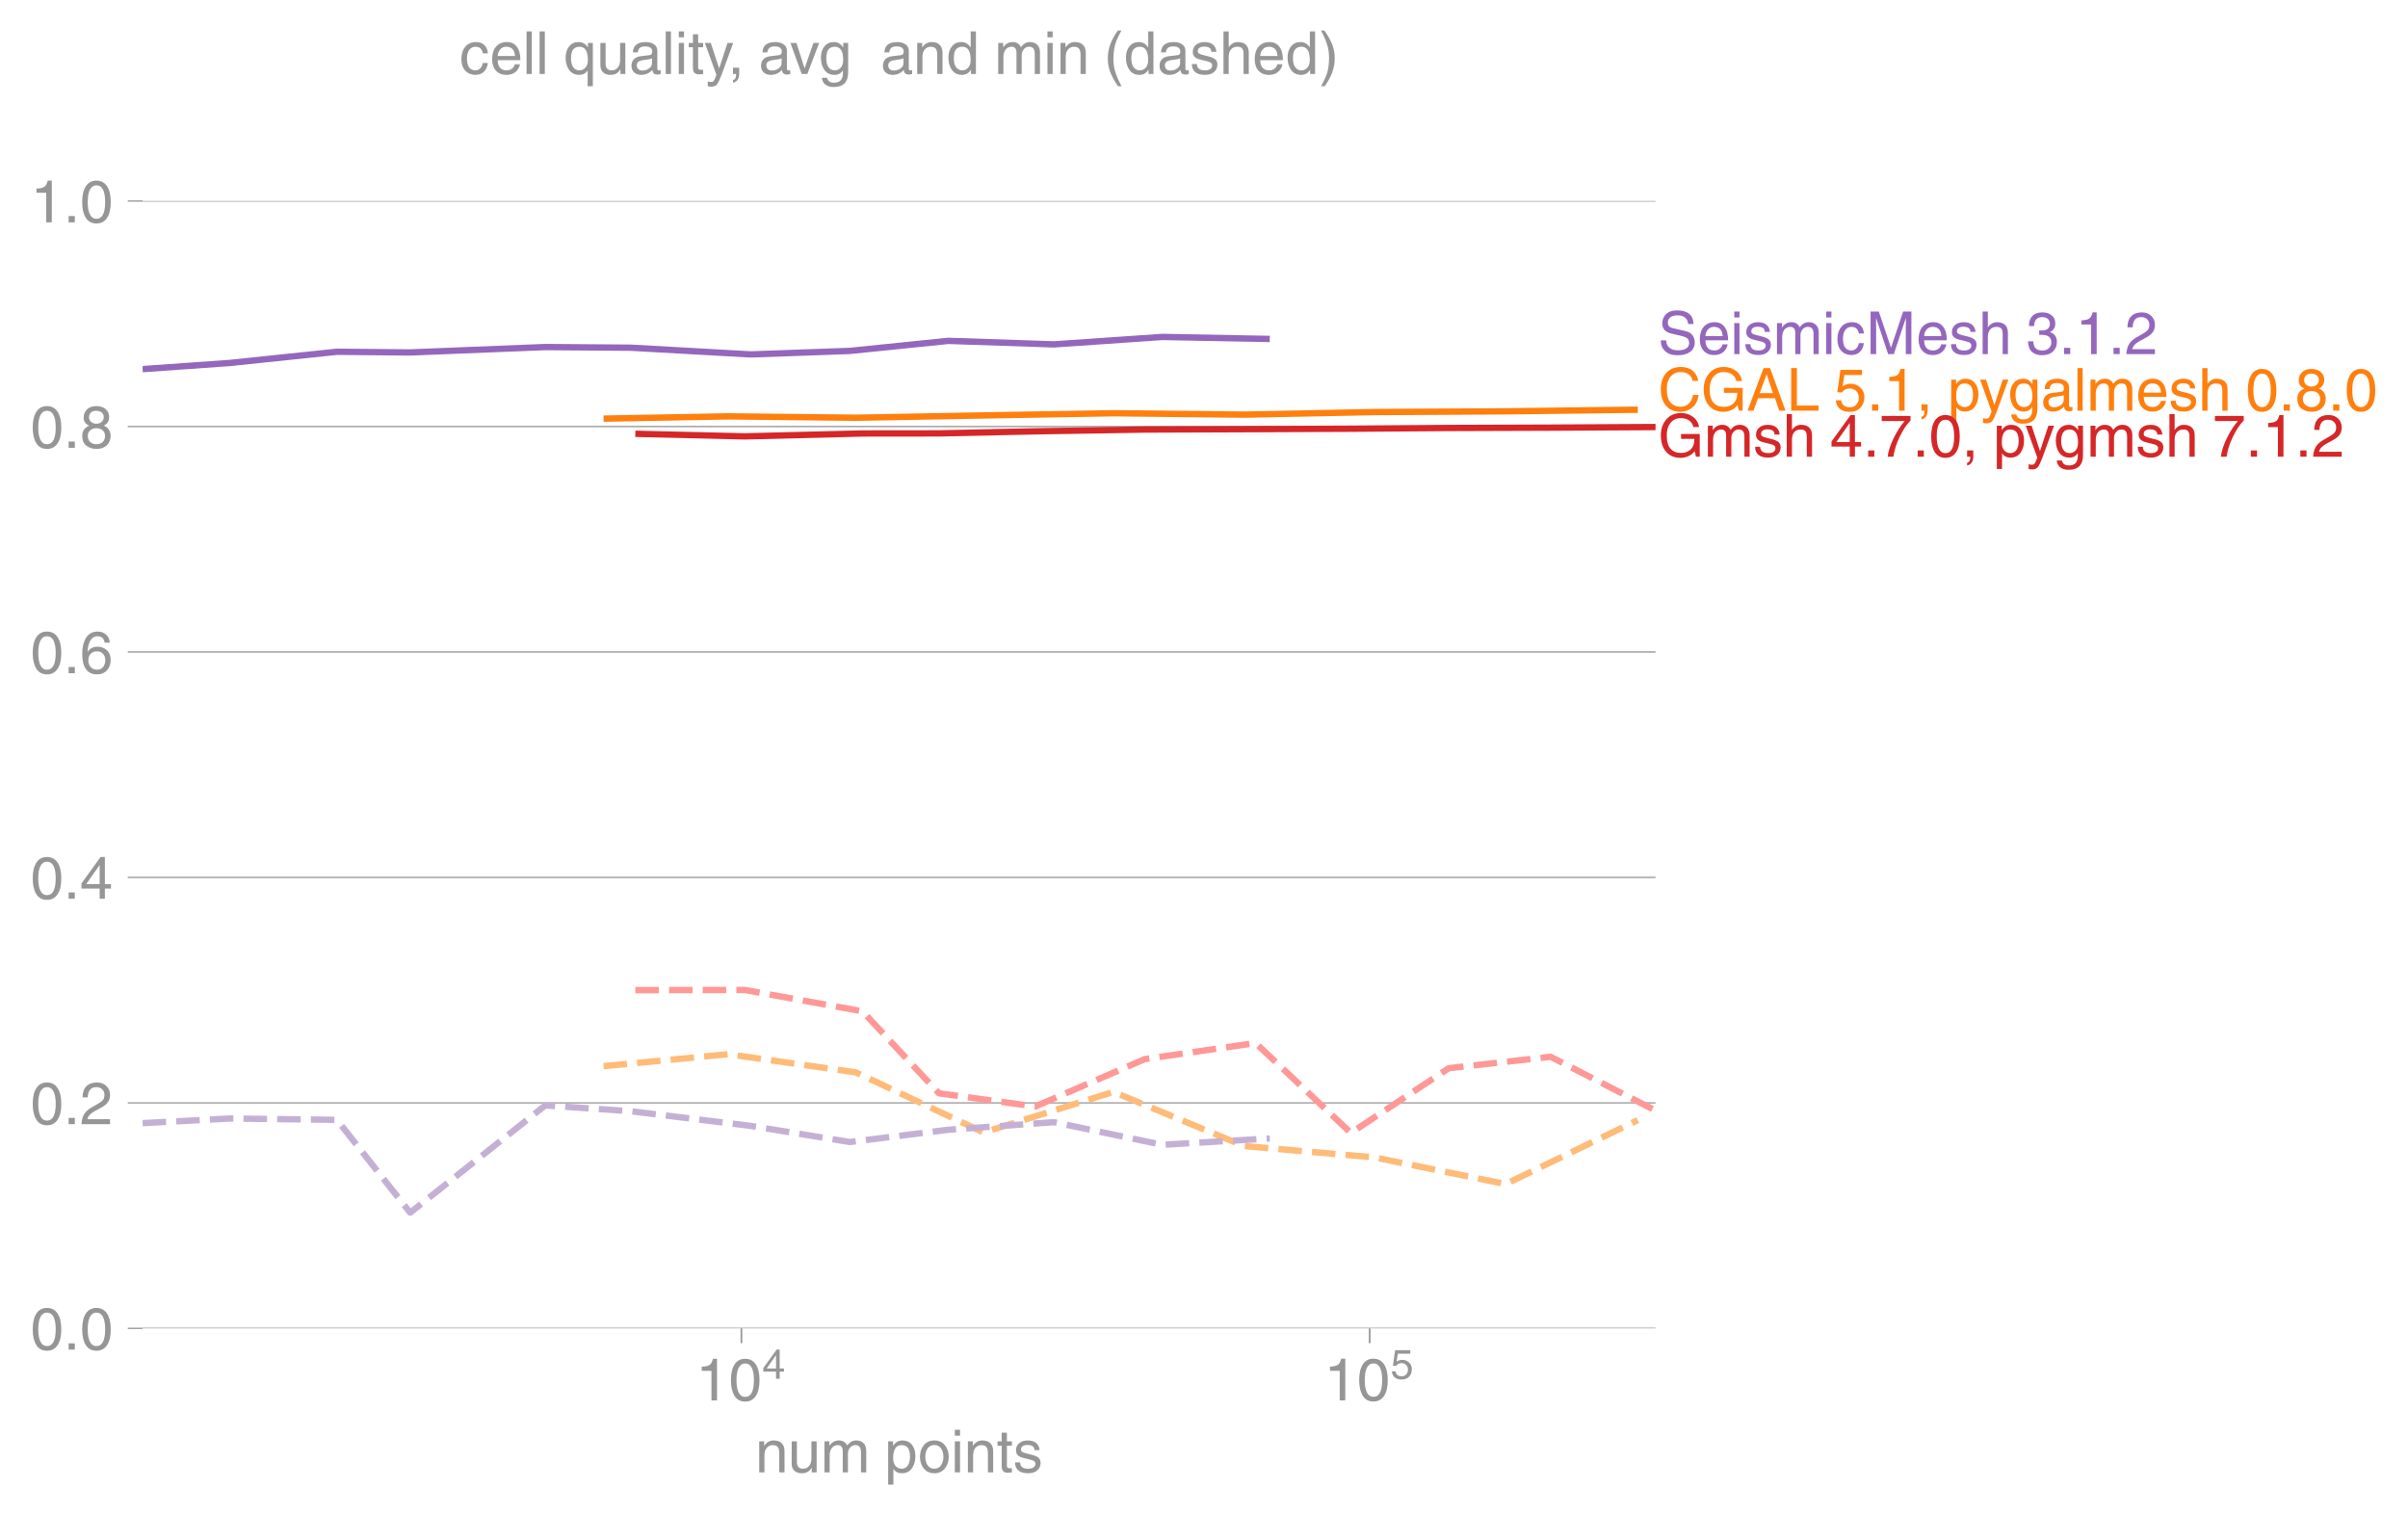 <svg height="476.892" viewBox="0 0 568.401 357.669" width="757.868" xmlns="http://www.w3.org/2000/svg" xmlns:xlink="http://www.w3.org/1999/xlink"><defs><style>*{stroke-linecap:butt;stroke-linejoin:round}</style></defs><g id="figure_1"><path d="M0 357.67h568.401V0H0z" fill="none" id="patch_1"/><g id="axes_1"><path d="M33.66 313.574h357.12V47.462H33.66z" fill="none" id="patch_2"/><g id="matplotlib.axis_1"><g id="xtick_1"><g id="line2d_1"><defs><path d="M0 0v3.5" id="m36379e196d" stroke="#969696" stroke-width=".4"/></defs><use x="175.006" xlink:href="#m36379e196d" y="313.574" fill="#969696" stroke="#969696" stroke-width=".4"/></g><g transform="matrix(.14 0 0 -.14 164.226 330.623)" fill="#969696" id="text_1"><defs><path d="M35.89 0h-9.374v49.906H10.109v6.985q8.594.28 12.782 2.75Q27.094 62.109 29 70.313h6.89z" id="HelveticaWorld-Regular-49"/><path d="M42.484 34.188q0 14.109-3.734 21.156-3.734 7.062-10.969 7.062-7.078 0-10.89-7.062-3.797-7.047-3.797-21.157 0-13.671 3.75-20.937Q20.609 6 27.78 6q7.235 0 10.969 7 3.734 7.016 3.734 21.188zm9.422 0q0-17.297-6.25-26.704-6.25-9.39-17.875-9.39-12.062 0-18.062 9.734-6 9.75-6 26.36 0 17.03 6.14 26.578 6.157 9.547 17.922 9.547 11.625 0 17.875-9.5t6.25-26.626z" id="HelveticaWorld-Regular-48"/><path d="M10.594 24.703h22.61v31.89h-.188zM42 17.093V0h-8.797v17.094H2.484v8.593L34.72 70.314H42v-45.61h10.297v-7.61z" id="HelveticaWorld-Regular-52"/></defs><use transform="translate(0 .173)" xlink:href="#HelveticaWorld-Regular-49"/><use transform="translate(55.615 .173)" xlink:href="#HelveticaWorld-Regular-48"/><use transform="matrix(.7 0 0 .7 112.146 36.781)" xlink:href="#HelveticaWorld-Regular-52"/></g></g><g id="xtick_2"><use x="323.304" xlink:href="#m36379e196d" y="313.574" fill="#969696" stroke="#969696" stroke-width=".4" id="line2d_2"/><g transform="matrix(.14 0 0 -.14 312.524 330.623)" fill="#969696" id="text_2"><defs><path d="M14.703 40.922q5.813 4.39 13.625 4.39 9.469 0 16.281-6.296 6.813-6.297 6.813-16.22 0-10.78-6.578-17.796-6.563-7-18.422-7-10.313 0-16.266 5.047Q4.203 8.109 3.22 17.39h9.094q.671-5.672 4.437-8.672 3.766-3 10.453-3 6.485 0 10.64 4.484Q42 14.703 42 21.688q0 7.125-4.36 11.421-4.343 4.297-11.218 4.297-7.813 0-13.047-6.687l-7.563.39 5.266 37.594h36.438v-8.5H17.672z" id="HelveticaWorld-Regular-53"/></defs><use transform="translate(0 .3)" xlink:href="#HelveticaWorld-Regular-49"/><use transform="translate(55.615 .3)" xlink:href="#HelveticaWorld-Regular-48"/><use transform="matrix(.7 0 0 .7 112.146 36.908)" xlink:href="#HelveticaWorld-Regular-53"/></g></g><g transform="matrix(.14 0 0 -.14 178.293 347.57)" fill="#969696" id="text_3"><defs><path d="M49.219 0h-8.844v32.172q0 7.422-2.594 10.578-2.578 3.156-8.578 3.156-5.906 0-9.875-4.5-3.953-4.484-3.953-12.89V0H6.594v52.297h8.297v-7.375h.203q6.203 8.89 15.812 8.89 8.89 0 13.594-4.718 4.719-4.703 4.719-13.5z" id="HelveticaWorld-Regular-110"/><path d="M6.11 52.297h8.78V17.578q0-5.765 2.61-8.625Q20.125 6.11 25 6.11q6.781 0 10.594 4.797 3.812 4.813 3.812 12.578v28.813h8.782V0H39.89v7.625l-.188.188q-4.984-9.329-16.61-9.329-7.515 0-12.25 4.094Q6.11 6.688 6.11 14.703z" id="HelveticaWorld-Regular-117"/><path d="M6.594 52.297h8.297v-7.375h.203q5.906 8.89 15.812 8.89 9.813 0 13.922-8.5 3.75 4.594 7.266 6.547 3.515 1.953 8.703 1.953 6.781 0 11.484-4.453Q77 44.922 77 36.187V0h-8.781v33.797q0 6.094-2.297 9.094-2.297 3.015-7.422 3.015-5.172 0-8.75-4.203-3.563-4.203-3.563-9.812V0h-8.78v36.188q0 4.53-2.11 7.124-2.094 2.594-6.094 2.594-6.297 0-10.062-4.687-3.766-4.688-3.766-12.703V0H6.594z" id="HelveticaWorld-Regular-109"/><path d="M14.984 23.688q0-8.407 4.094-13 4.11-4.579 10.219-4.579 6.687 0 10.39 5.438 3.72 5.453 3.72 14.765 0 10.22-3.563 14.907-3.563 4.687-10.735 4.687-6.984 0-10.562-5.5-3.563-5.5-3.563-16.718zm-8.39 28.609h8.297v-7.375h.203q5.61 8.89 15.625 8.89 10.11 0 15.937-7.359 5.828-7.344 5.828-18.766 0-12.796-5.953-21Q40.578-1.515 29.5-1.515q-9.094 0-13.922 7.032h-.203v-26.22H6.594z" id="HelveticaWorld-Regular-112"/><path d="M12.703 26.219q0-8.735 3.953-14.375 3.953-5.64 11.219-5.64 7.531 0 11.438 5.905 3.906 5.907 3.906 14.11 0 8.297-3.907 14.078-3.906 5.797-11.437 5.797-6.969 0-11.078-5.453-4.094-5.438-4.094-14.422zm-8.984 0q0 11.672 6.484 19.625 6.5 7.968 17.672 7.968 11.438 0 17.875-8.062 6.453-8.047 6.453-19.531 0-11.516-6.406-19.625-6.39-8.11-17.922-8.11-11.078 0-17.625 7.86-6.531 7.86-6.531 19.875z" id="HelveticaWorld-Regular-111"/><path d="M6.594 61.813v9.968h8.781v-9.969zM15.375 0H6.594v52.297h8.781z" id="HelveticaWorld-Regular-105"/><path d="M17.188 45.016V10.984q0-2 1.093-3.046 1.11-1.047 3.938-1.047h3.375V0Q20.797-.688 19-.688q-5.516 0-8.063 2.641-2.53 2.64-2.53 8.547v34.516H1.311v7.28h7.094v14.595h8.781V52.297h8.407v-7.281z" id="HelveticaWorld-Regular-116"/><path d="M36.078 37.406q-.187 4.688-3.344 6.735-3.14 2.047-9.047 2.047-4.296 0-7.359-1.907-3.047-1.89-3.047-5.468 0-2.829 1.797-4.172 1.813-1.344 7.828-2.86l8.688-2.187q7.906-2 11.297-5.11 3.406-3.093 3.406-8.656 0-7.719-5.64-12.531-5.641-4.813-15.063-4.813-11 0-16.64 4.563-5.626 4.578-5.735 13.75h8.5q.203-5.422 3.594-8.063 3.39-2.625 10.171-2.625 5.516 0 8.766 2.188 3.25 2.203 3.25 6.11 0 2.78-2.11 4.437-2.093 1.672-8.296 3.078l-10.203 2.5q-6.203 1.562-9.157 4.656-2.953 3.094-2.953 8.031 0 7.72 5.516 12.203 5.531 4.5 14.406 4.5 9.485 0 14.531-4.624 5.047-4.61 5.344-11.782z" id="HelveticaWorld-Regular-115"/></defs><use xlink:href="#HelveticaWorld-Regular-110"/><use x="55.176" xlink:href="#HelveticaWorld-Regular-117"/><use x="109.961" xlink:href="#HelveticaWorld-Regular-109"/><use x="192.969" xlink:href="#HelveticaWorld-Regular-32"/><use x="217.383" xlink:href="#HelveticaWorld-Regular-112"/><use x="273.877" xlink:href="#HelveticaWorld-Regular-111"/><use x="329.785" xlink:href="#HelveticaWorld-Regular-105"/><use x="351.807" xlink:href="#HelveticaWorld-Regular-110"/><use x="406.982" xlink:href="#HelveticaWorld-Regular-116"/><use x="434.668" xlink:href="#HelveticaWorld-Regular-115"/></g></g><g id="matplotlib.axis_2"><g id="ytick_1"><path clip-path="url(#p2e1c03598a)" d="M33.66 313.574h357.12" fill="none" stroke="#969696" stroke-linecap="square" stroke-width=".3" id="line2d_3"/><g id="line2d_4"><defs><path d="M0 0h-3.5" id="m085da8738e" stroke="#969696" stroke-width=".3"/></defs><use x="33.66" xlink:href="#m085da8738e" y="313.574" fill="#969696" stroke="#969696" stroke-width=".3"/></g><g transform="matrix(.14 0 0 -.14 7.2 318.598)" fill="#969696" id="text_4"><defs><path d="M19.094 0H8.687v10.594h10.407z" id="HelveticaWorld-Regular-46"/></defs><use xlink:href="#HelveticaWorld-Regular-48"/><use x="55.615" xlink:href="#HelveticaWorld-Regular-46"/><use x="83.398" xlink:href="#HelveticaWorld-Regular-48"/></g></g><g id="ytick_2"><path clip-path="url(#p2e1c03598a)" d="M33.66 260.351h357.12" fill="none" stroke="#969696" stroke-linecap="square" stroke-width=".3" id="line2d_5"/><use x="33.66" xlink:href="#m085da8738e" y="260.351" fill="#969696" stroke="#969696" stroke-width=".3" id="line2d_6"/><g transform="matrix(.14 0 0 -.14 7.2 265.376)" fill="#969696" id="text_5"><defs><path d="M4.39 45.125q0 12.39 6.391 18.781 6.406 6.407 17.938 6.407 9.656 0 15.812-5.86 6.157-5.86 6.157-15.14 0-7.22-3.547-12.188-3.532-4.953-10.422-8.703l-12.11-6.64Q13.922 15.921 12.5 8.296h38.188V0H2.593q.39 9.906 4.297 16.5 3.906 6.594 12.203 11.375l12.593 7.328q5.032 2.89 7.329 5.984 2.297 3.094 2.297 8.516 0 5.375-3.766 9.031-3.75 3.672-10.156 3.672-7.078 0-10.594-4.672-3.516-4.656-3.61-12.609z" id="HelveticaWorld-Regular-50"/></defs><use xlink:href="#HelveticaWorld-Regular-48"/><use x="55.615" xlink:href="#HelveticaWorld-Regular-46"/><use x="83.398" xlink:href="#HelveticaWorld-Regular-50"/></g></g><g id="ytick_3"><path clip-path="url(#p2e1c03598a)" d="M33.66 207.129h357.12" fill="none" stroke="#969696" stroke-linecap="square" stroke-width=".3" id="line2d_7"/><use x="33.66" xlink:href="#m085da8738e" y="207.129" fill="#969696" stroke="#969696" stroke-width=".3" id="line2d_8"/><g transform="matrix(.14 0 0 -.14 7.2 212.153)" fill="#969696" id="text_6"><use xlink:href="#HelveticaWorld-Regular-48"/><use x="55.615" xlink:href="#HelveticaWorld-Regular-46"/><use x="83.398" xlink:href="#HelveticaWorld-Regular-52"/></g></g><g id="ytick_4"><path clip-path="url(#p2e1c03598a)" d="M33.66 153.906h357.12" fill="none" stroke="#969696" stroke-linecap="square" stroke-width=".3" id="line2d_9"/><use x="33.66" xlink:href="#m085da8738e" y="153.906" fill="#969696" stroke="#969696" stroke-width=".3" id="line2d_10"/><g transform="matrix(.14 0 0 -.14 7.2 158.931)" fill="#969696" id="text_7"><defs><path d="M14.11 21.578q0-6.875 4.093-11.234Q22.313 6 28.906 6q6.297 0 10.032 4.438 3.734 4.453 3.734 11.687 0 6.297-3.688 10.547-3.687 4.25-10.468 4.25-6.594 0-10.5-4.156-3.907-4.157-3.907-11.188zM41.702 51.61q-.984 5.375-3.984 8.078-3 2.72-8.125 2.72-8.11 0-12.36-7.923-4.25-7.906-4.343-18.109l.203-.188q5.61 8.641 16.687 8.641 8.844 0 15.438-5.86 6.593-5.859 6.593-16.452 0-10.5-6.25-17.47-6.25-6.952-16.843-6.952-12.219 0-18.563 8.687-6.344 8.703-6.344 25.938 0 16.593 6.485 27.093 6.5 10.5 19.484 10.5 8.407 0 14.219-5.015 5.813-5 6.297-13.688z" id="HelveticaWorld-Regular-54"/></defs><use xlink:href="#HelveticaWorld-Regular-48"/><use x="55.615" xlink:href="#HelveticaWorld-Regular-46"/><use x="83.398" xlink:href="#HelveticaWorld-Regular-54"/></g></g><g id="ytick_5"><path clip-path="url(#p2e1c03598a)" d="M33.66 100.684h357.12" fill="none" stroke="#969696" stroke-linecap="square" stroke-width=".3" id="line2d_11"/><use x="33.66" xlink:href="#m085da8738e" y="100.684" fill="#969696" stroke="#969696" stroke-width=".3" id="line2d_12"/><g transform="matrix(.14 0 0 -.14 7.2 105.709)" fill="#969696" id="text_8"><defs><path d="M27.594 40.578q5.422 0 8.953 3.094 3.547 3.11 3.547 8.234 0 4.594-3.407 7.547-3.39 2.953-9.687 2.953-5.61 0-8.672-3.11-3.047-3.093-3.047-7.874 0-5.125 3.813-7.984 3.812-2.86 8.5-2.86zm.093-7.562q-6.78 0-10.64-3.766-3.86-3.766-3.86-9.234 0-6.297 3.907-10.157Q21 6 28.219 6q6.406 0 10.234 3.86 3.828 3.859 3.828 10.265 0 5.469-3.828 9.172-3.828 3.719-10.766 3.719zM49.22 52.203q0-10.594-9.032-14.797 6.204-2.781 8.86-7.36 2.656-4.562 2.656-9.733 0-10.016-6.453-16.125-6.438-6.094-17.375-6.094-9.563 0-16.813 5.25-7.25 5.25-7.25 17.062 0 11.922 11.907 16.907-9.516 3.796-9.516 13.671 0 8.297 5.64 13.813 5.641 5.516 15.641 5.516 10.016 0 15.875-5.204 5.86-5.203 5.86-12.906z" id="HelveticaWorld-Regular-56"/></defs><use xlink:href="#HelveticaWorld-Regular-48"/><use x="55.615" xlink:href="#HelveticaWorld-Regular-46"/><use x="83.398" xlink:href="#HelveticaWorld-Regular-56"/></g></g><g id="ytick_6"><path clip-path="url(#p2e1c03598a)" d="M33.66 47.462h357.12" fill="none" stroke="#969696" stroke-linecap="square" stroke-width=".3" id="line2d_13"/><use x="33.66" xlink:href="#m085da8738e" y="47.462" fill="#969696" stroke="#969696" stroke-width=".3" id="line2d_14"/><g transform="matrix(.14 0 0 -.14 7.2 52.486)" fill="#969696" id="text_9"><use xlink:href="#HelveticaWorld-Regular-49"/><use x="55.615" xlink:href="#HelveticaWorld-Regular-46"/><use x="83.398" xlink:href="#HelveticaWorld-Regular-48"/></g></g></g><path clip-path="url(#p2e1c03598a)" d="M142.47 98.824l29.428-.535 30.126.325 30.14-.547 30.657-.516 30.785.332 30.821-.612 30.975-.17 31.193-.387" fill="none" stroke="#ff7f0e" stroke-linecap="square" stroke-width="1.5" id="line2d_15"/><path clip-path="url(#p2e1c03598a)" d="M142.47 251.68l29.428-2.821 30.126 4.292 30.14 14.19 30.657-9.587 30.785 12.776 30.821 2.69 30.975 6.3 31.193-15.097" fill="none" stroke="#ffbb78" stroke-dasharray="5.55,2.4" stroke-width="1.5" id="line2d_16"/><path clip-path="url(#p2e1c03598a)" d="M149.968 102.404l25.8.61 27.82-.685 18.045-.02 22.742-.489 25.866-.42 26.142-.096 22.484-.101L342 101.03l24.025-.082 24.756-.14" fill="none" stroke="#d62728" stroke-linecap="square" stroke-width="1.5" id="line2d_17"/><path clip-path="url(#p2e1c03598a)" d="M149.968 233.74l25.8-.047 27.82 5.04 18.045 19.354 22.742 3.119 25.866-11.194 26.142-3.783 22.484 21.215L342 252.162l24.025-2.694 24.756 12.694" fill="none" stroke="#ff9896" stroke-dasharray="5.55,2.4" stroke-width="1.5" id="line2d_18"/><path clip-path="url(#p2e1c03598a)" d="M33.66 87.135l20.563-1.449 25.31-2.646 17.283.16 31.903-1.275 20.243.156 28.284 1.586 23.356-.829 23.235-2.373 24.959.83 25.554-1.756 25.384.475" fill="none" stroke="#9467bd" stroke-linecap="square" stroke-width="1.5" id="line2d_19"/><path clip-path="url(#p2e1c03598a)" d="M33.66 265.135l20.563-1.095 25.31.316 17.283 21.91 31.903-25.325 20.243 1.386 28.284 3.459 23.356 3.805 23.235-2.896 24.959-1.788 25.554 5.34 25.384-1.496" fill="none" stroke="#c5b0d5" stroke-dasharray="5.55,2.4" stroke-width="1.5" id="line2d_20"/><g transform="matrix(.14 0 0 -.14 391.418 96.94)" fill="#ff7f0e" id="text_10"><defs><path d="M58.016 50.203q-1.625 7.313-6.782 11.094-5.14 3.797-13.343 3.797-10.594 0-17.047-7.703-6.438-7.688-6.438-20.766 0-15.14 6.094-22.547 6.11-7.39 17.688-7.39 7.609 0 13.093 5.046 5.5 5.063 7.407 14.688h9.421Q66.22 12.594 57.625 5.344t-20.906-7.25q-14.703 0-23.516 10.11Q4.391 18.311 4.391 36.28q0 17.328 9.203 27.36 9.203 10.047 24.297 10.047 12.5 0 20.265-6.454 7.766-6.437 9.235-17.03z" id="HelveticaWorld-Regular-67"/><path d="M38.484 38.375h31.532V0h-6.297l-2.344 9.281Q56.781 3.421 50.578.75q-6.187-2.656-12.875-2.656-10.797 0-18.047 4.703-7.25 4.719-11.265 13.015-4 8.313-4 20.72 0 15.468 9.203 26.312 9.203 10.843 24.781 10.843 11.625 0 20.313-6.5Q67.39 60.688 68.796 50h-9.375q-1.703 7.078-7.219 11.078-5.516 4.016-14.312 4.016-10.594 0-17.047-7.985-6.438-7.984-6.438-21.125 0-15.28 6.39-22.437Q27.204 6.39 38.282 6.39q7.235 0 12.235 2.859 5 2.86 7.687 7.766 2.688 4.906 2.688 13.062H38.484z" id="HelveticaWorld-Regular-71"/><path d="M44 29.5L33.406 61.078h-.203L21.687 29.5zm-25.297-8.594L11.188 0h-9.97l27 71.781h10.985L65.187 0H54.594l-7.078 20.906z" id="HelveticaWorld-Regular-65"/><path d="M17.672 8.594h36.531V0H8.11v71.781h9.563z" id="HelveticaWorld-Regular-76"/><path d="M8.688 10.594h10.406V.78q0-7.422-3.078-11.172-3.078-3.765-7.328-4.312v4.594Q14.015-9.422 14.015 0H8.687z" id="HelveticaWorld-Regular-44"/><path d="M39.016 52.297h9.562L29.891.984q-.5-1.375-.985-2.593-4.25-11.329-7.328-15.547-3.078-4.235-9.953-4.235-3.61 0-5.906.782v8.015q2.484-.89 5.468-.89 3.22 0 4.704 2.03 1.5 2.032 4.421 9.938L.875 52.297h9.922L24.812 9.719H25z" id="HelveticaWorld-Regular-121"/><path d="M12.984 26.313q0-9.61 3.813-14.907Q20.609 6.11 27.094 6.11q6.312 0 10.312 4.579 4 4.593 4 13 0 11.03-3.5 16.625-3.484 5.593-10.61 5.593-7.171 0-10.75-4.765-3.562-4.766-3.562-14.828zM49.812 2.983q0-12.609-6.062-18.797-6.047-6.203-18.266-6.203-8.78 0-13.984 4.047Q6.297-13.922 5.516-6.39h8.796q.672-3.812 3.532-6.062 2.86-2.25 8.281-2.25 7.375 0 11.125 3.969 3.766 3.953 3.766 12.828v3.719h-.188q-4.937-7.329-13.922-7.329-11.187 0-17.093 8.25-5.907 8.25-5.907 20.953 0 11.625 5.953 18.875 5.97 7.25 15.829 7.25 9.906 0 15.625-8.89h.187v7.375h8.313z" id="HelveticaWorld-Regular-103"/><path d="M38.375 26.703q-.969-1.015-3.828-1.656-2.86-.625-10.672-1.656-5.766-.688-8.469-2.844-2.703-2.14-2.703-5.656 0-4.297 2.281-6.688 2.297-2.39 7.329-2.39 6.296 0 11.171 3.578 4.891 3.593 4.891 8.718zM6.203 36.375q.297 8.844 5.734 13.14 5.454 4.297 15.844 4.297 8.297 0 13.907-3.765 5.624-3.75 5.624-10.844V9.078Q47.313 6 50.094 6q1.125 0 2.89.39V0Q50.594-.984 48-.984q-4.5 0-6.703 1.921-2.188 1.938-2.281 6.047-7.516-8.5-18.891-8.5-7.422 0-11.922 4.204Q3.72 6.89 3.72 13.624q0 6.89 3.906 11.125Q11.531 29 19 29.89l15.516 1.891q4.203.64 4.203 6.203 0 4.11-3.047 6.297-3.047 2.203-9.25 2.203-5.516 0-8.485-2.437-2.953-2.438-3.53-7.672z" id="HelveticaWorld-Regular-97"/><path d="M15.375 0H6.594v71.781h8.781z" id="HelveticaWorld-Regular-108"/><path d="M42.484 30.328q-.687 8.485-4.5 12.031-3.797 3.547-10.109 3.547-6.39 0-10.328-4.5-3.922-4.484-4.172-11.078zm8.391-13.922q-1.453-8.11-7.953-13.422-5.719-4.5-15.047-4.593-10.984.093-17.438 7.203Q4 12.704 4 24.704q0 13.78 6.64 21.437 6.641 7.672 18.47 7.672 10.593 0 16.546-7.922 5.953-7.907 5.953-22.594H13.375q0-8.203 3.813-12.703Q21 6.109 28.608 6.109q5.375 0 9.235 3.235 3.86 3.25 4.25 7.062z" id="HelveticaWorld-Regular-101"/><path d="M49.219 0h-8.844v34.188q0 6.296-2.438 9-2.437 2.718-7.953 2.718-6.797 0-10.703-4.406-3.906-4.39-3.906-12.984V0H6.594v71.781h8.781V45.312h.203q6 8.5 15.328 8.5 8.594 0 13.453-4.5 4.86-4.484 4.86-13.718z" id="HelveticaWorld-Regular-104"/></defs><use xlink:href="#HelveticaWorld-Regular-67"/><use x="72.314" xlink:href="#HelveticaWorld-Regular-71"/><use x="149.414" xlink:href="#HelveticaWorld-Regular-65"/><use x="216.113" xlink:href="#HelveticaWorld-Regular-76"/><use x="271.729" xlink:href="#HelveticaWorld-Regular-32"/><use x="296.143" xlink:href="#HelveticaWorld-Regular-53"/><use x="351.758" xlink:href="#HelveticaWorld-Regular-46"/><use x="379.541" xlink:href="#HelveticaWorld-Regular-49"/><use x="435.156" xlink:href="#HelveticaWorld-Regular-44"/><use x="462.939" xlink:href="#HelveticaWorld-Regular-32"/><use x="487.354" xlink:href="#HelveticaWorld-Regular-112"/><use x="541.848" xlink:href="#HelveticaWorld-Regular-121"/><use x="589.457" xlink:href="#HelveticaWorld-Regular-103"/><use x="645.365" xlink:href="#HelveticaWorld-Regular-97"/><use x="700.297" xlink:href="#HelveticaWorld-Regular-108"/><use x="722.318" xlink:href="#HelveticaWorld-Regular-109"/><use x="805.326" xlink:href="#HelveticaWorld-Regular-101"/><use x="860.746" xlink:href="#HelveticaWorld-Regular-115"/><use x="910.746" xlink:href="#HelveticaWorld-Regular-104"/><use x="965.922" xlink:href="#HelveticaWorld-Regular-32"/><use x="990.336" xlink:href="#HelveticaWorld-Regular-48"/><use x="1045.951" xlink:href="#HelveticaWorld-Regular-46"/><use x="1073.734" xlink:href="#HelveticaWorld-Regular-56"/><use x="1129.35" xlink:href="#HelveticaWorld-Regular-46"/><use x="1157.133" xlink:href="#HelveticaWorld-Regular-48"/></g><g transform="matrix(.14 0 0 -.14 391.418 107.816)" fill="#d62728" id="text_11"><defs><path d="M3.719 68.797h48.578v-7.719Q42.28 50.875 33.984 33.484 25.687 16.11 23.391 0h-9.672q1.469 13.281 9.719 30.531 8.25 17.266 18.953 29.672H3.719z" id="HelveticaWorld-Regular-55"/></defs><use xlink:href="#HelveticaWorld-Regular-71"/><use x="77.1" xlink:href="#HelveticaWorld-Regular-109"/><use x="160.107" xlink:href="#HelveticaWorld-Regular-115"/><use x="210.107" xlink:href="#HelveticaWorld-Regular-104"/><use x="265.283" xlink:href="#HelveticaWorld-Regular-32"/><use x="289.697" xlink:href="#HelveticaWorld-Regular-52"/><use x="345.313" xlink:href="#HelveticaWorld-Regular-46"/><use x="373.096" xlink:href="#HelveticaWorld-Regular-55"/><use x="428.711" xlink:href="#HelveticaWorld-Regular-46"/><use x="456.494" xlink:href="#HelveticaWorld-Regular-48"/><use x="512.109" xlink:href="#HelveticaWorld-Regular-44"/><use x="539.893" xlink:href="#HelveticaWorld-Regular-32"/><use x="564.307" xlink:href="#HelveticaWorld-Regular-112"/><use x="618.801" xlink:href="#HelveticaWorld-Regular-121"/><use x="666.41" xlink:href="#HelveticaWorld-Regular-103"/><use x="722.318" xlink:href="#HelveticaWorld-Regular-109"/><use x="805.326" xlink:href="#HelveticaWorld-Regular-115"/><use x="855.326" xlink:href="#HelveticaWorld-Regular-104"/><use x="910.502" xlink:href="#HelveticaWorld-Regular-32"/><use x="934.916" xlink:href="#HelveticaWorld-Regular-55"/><use x="990.531" xlink:href="#HelveticaWorld-Regular-46"/><use x="1018.314" xlink:href="#HelveticaWorld-Regular-49"/><use x="1073.93" xlink:href="#HelveticaWorld-Regular-46"/><use x="1101.713" xlink:href="#HelveticaWorld-Regular-50"/></g><g transform="matrix(.14 0 0 -.14 391.418 83.59)" fill="#9467bd" id="text_12"><defs><path d="M50.39 50.781q-.296 6.844-5.109 10.719-4.797 3.875-12.656 3.875-7.922 0-12.172-3.25-4.234-3.234-4.234-9.344 0-3.265 1.843-5.61 1.86-2.343 6.641-3.468l20.516-4.687q8.297-1.813 12.297-6.875 4.015-5.047 4.015-12.313 0-10.64-7.812-16.187-7.813-5.547-20.313-5.547-9.531 0-15.031 2.437-5.484 2.453-9.734 7.766-4.25 5.328-4.25 14.89h9.093q0-8 5.313-12.406 5.328-4.39 14.5-4.39 8.89 0 13.844 3.156 4.953 3.156 4.953 8.953 0 5.281-2.953 7.89Q46.188 29 37.594 31l-15.469 3.625q-7.719 1.75-11.531 6.125Q6.78 45.125 6.78 51.516q0 9.672 6.516 15.922 6.531 6.25 18.203 6.25 13.172 0 20.328-5.5 7.156-5.485 7.688-17.407z" id="HelveticaWorld-Regular-83"/><path d="M39.594 34.719q-1.89 11.187-12.39 11.187-6.5 0-10.454-5.203-3.953-5.203-3.953-14.484 0-10.11 3.656-15.11 3.672-5 10.64-5 4.688 0 8.11 3.438 3.422 3.437 4.39 8.953h8.5q-1.312-9.703-6.859-14.86-5.547-5.156-14.328-5.156-10.297 0-16.89 7.047-6.594 7.063-6.594 19.172 0 13.281 6.594 21.188 6.593 7.922 18.5 7.922 8.687 0 13.843-5.204 5.157-5.203 5.735-13.89z" id="HelveticaWorld-Regular-99"/><path d="M67.484 0v42.39q0 .829.094 8.126t.094 9.78h-.281L47.312 0h-9.609L17.578 60.203h-.297q0-3.61.094-10.297.11-6.687.11-7.515V0H8.108v71.781h13.86L42.39 11.078h.28l20.313 60.703h13.922V0z" id="HelveticaWorld-Regular-77"/><path d="M22.406 39.984q2.203-.187 4.594-.187 6.203 0 9.781 2.86 3.594 2.859 3.594 8.656 0 4.687-3.344 7.89-3.343 3.203-9.64 3.203-6.985 0-10.235-4.11-3.234-4.093-3.437-10.983h-8.64q0 10.984 5.765 16.984 5.765 6.016 16.937 6.016 9.922 0 15.828-5.11 5.907-5.094 5.907-13.39 0-10.704-9.032-14.5v-.204q11.72-4 11.72-16.406 0-9.906-6.595-16.265-6.593-6.344-18.703-6.344-9.906 0-16.312 5.203Q4.204 8.5 3.422 21.484H12.5q.203-8.109 4-11.797Q20.313 6 27.484 6q6.938 0 11.141 3.86 4.203 3.859 4.203 9.718 0 6.406-4.016 9.672-4 3.266-12.39 3.266-2 0-4.016-.094z" id="HelveticaWorld-Regular-51"/></defs><use xlink:href="#HelveticaWorld-Regular-83"/><use x="66.211" xlink:href="#HelveticaWorld-Regular-101"/><use x="121.631" xlink:href="#HelveticaWorld-Regular-105"/><use x="143.652" xlink:href="#HelveticaWorld-Regular-115"/><use x="193.652" xlink:href="#HelveticaWorld-Regular-109"/><use x="276.66" xlink:href="#HelveticaWorld-Regular-105"/><use x="298.682" xlink:href="#HelveticaWorld-Regular-99"/><use x="349.951" xlink:href="#HelveticaWorld-Regular-77"/><use x="434.961" xlink:href="#HelveticaWorld-Regular-101"/><use x="490.381" xlink:href="#HelveticaWorld-Regular-115"/><use x="540.381" xlink:href="#HelveticaWorld-Regular-104"/><use x="595.557" xlink:href="#HelveticaWorld-Regular-32"/><use x="619.971" xlink:href="#HelveticaWorld-Regular-51"/><use x="675.586" xlink:href="#HelveticaWorld-Regular-46"/><use x="703.369" xlink:href="#HelveticaWorld-Regular-49"/><use x="758.984" xlink:href="#HelveticaWorld-Regular-46"/><use x="786.768" xlink:href="#HelveticaWorld-Regular-50"/></g><g transform="matrix(.14 0 0 -.14 108.433 17.462)" fill="#969696" id="text_13"><defs><path d="M41.5 23.688q0 11.125-3.5 16.671-3.484 5.547-10.61 5.547-6.874 0-10.593-4.5-3.703-4.484-3.703-15.093 0-9.422 3.75-14.813 3.765-5.39 10.36-5.39 5.812 0 10.046 4.39 4.25 4.39 4.25 13.188zm8.406-44.391H41.11V5.516h-.187Q35.89-1.516 27-1.516q-10.984 0-17 8.157-6 8.156-6 21.047 0 11.421 5.906 18.765 5.922 7.36 15.875 7.36 9.907 0 15.625-8.891h.203v7.375h8.297z" id="HelveticaWorld-Regular-113"/><path d="M39.406 52.297h9.625L29.11 0h-9.437L.594 52.297h10.203L24.422 9.719h.187z" id="HelveticaWorld-Regular-118"/><path d="M13.094 26.313q0-9.704 3.844-14.954 3.859-5.25 10.265-5.25 6.094 0 10.188 4.485 4.109 4.5 4.109 13.094 0 11.03-3.5 16.625-3.484 5.593-10.61 5.593-6.78 0-10.546-4.453-3.75-4.437-3.75-15.14zM50.39 0h-8.297v7.172h-.203q-4.97-8.688-15.078-8.688-10.891 0-16.86 8.297Q4 15.094 4 27.688q0 11.625 5.906 18.875 5.922 7.25 15.875 7.25 9.813 0 15.625-8.891l.203.594V71.78h8.782z" id="HelveticaWorld-Regular-100"/><path d="M29.781 73.297q-8.875-15.875-11.218-25.844-2.344-9.953-2.344-21.969 0-11.859 3.187-22.125Q22.61-6.89 29.891-20.703h-5.86Q15.72-8.593 11.25 2.187 6.781 12.985 6.781 26.125q0 12.36 4.047 23.563 4.063 11.203 12.86 23.609z" id="HelveticaWorld-Regular-40"/><path d="M3.516-20.703q8.796 15.922 11.14 25.86Q17 15.093 17 27.093q0 11.922-3.156 22.172T3.422 73.296h5.765q8.391-12.109 12.86-22.905 4.469-10.797 4.469-23.875 0-12.407-4.063-23.61-4.047-11.203-12.828-23.61z" id="HelveticaWorld-Regular-41"/></defs><use xlink:href="#HelveticaWorld-Regular-99"/><use x="51.27" xlink:href="#HelveticaWorld-Regular-101"/><use x="106.689" xlink:href="#HelveticaWorld-Regular-108"/><use x="128.711" xlink:href="#HelveticaWorld-Regular-108"/><use x="150.732" xlink:href="#HelveticaWorld-Regular-32"/><use x="175.146" xlink:href="#HelveticaWorld-Regular-113"/><use x="231.641" xlink:href="#HelveticaWorld-Regular-117"/><use x="286.426" xlink:href="#HelveticaWorld-Regular-97"/><use x="341.357" xlink:href="#HelveticaWorld-Regular-108"/><use x="363.379" xlink:href="#HelveticaWorld-Regular-105"/><use x="385.4" xlink:href="#HelveticaWorld-Regular-116"/><use x="413.086" xlink:href="#HelveticaWorld-Regular-121"/><use x="452.695" xlink:href="#HelveticaWorld-Regular-44"/><use x="480.479" xlink:href="#HelveticaWorld-Regular-32"/><use x="504.893" xlink:href="#HelveticaWorld-Regular-97"/><use x="557.574" xlink:href="#HelveticaWorld-Regular-118"/><use x="605.684" xlink:href="#HelveticaWorld-Regular-103"/><use x="661.592" xlink:href="#HelveticaWorld-Regular-32"/><use x="686.006" xlink:href="#HelveticaWorld-Regular-32"/><use x="710.42" xlink:href="#HelveticaWorld-Regular-97"/><use x="765.352" xlink:href="#HelveticaWorld-Regular-110"/><use x="820.527" xlink:href="#HelveticaWorld-Regular-100"/><use x="877.51" xlink:href="#HelveticaWorld-Regular-32"/><use x="901.924" xlink:href="#HelveticaWorld-Regular-109"/><use x="984.932" xlink:href="#HelveticaWorld-Regular-105"/><use x="1006.953" xlink:href="#HelveticaWorld-Regular-110"/><use x="1062.129" xlink:href="#HelveticaWorld-Regular-32"/><use x="1086.543" xlink:href="#HelveticaWorld-Regular-40"/><use x="1119.844" xlink:href="#HelveticaWorld-Regular-100"/><use x="1176.826" xlink:href="#HelveticaWorld-Regular-97"/><use x="1231.758" xlink:href="#HelveticaWorld-Regular-115"/><use x="1281.758" xlink:href="#HelveticaWorld-Regular-104"/><use x="1336.934" xlink:href="#HelveticaWorld-Regular-101"/><use x="1392.354" xlink:href="#HelveticaWorld-Regular-100"/><use x="1449.336" xlink:href="#HelveticaWorld-Regular-41"/></g></g></g><defs><clipPath id="p2e1c03598a"><path d="M33.66 47.462h357.12v266.112H33.66z"/></clipPath></defs></svg>